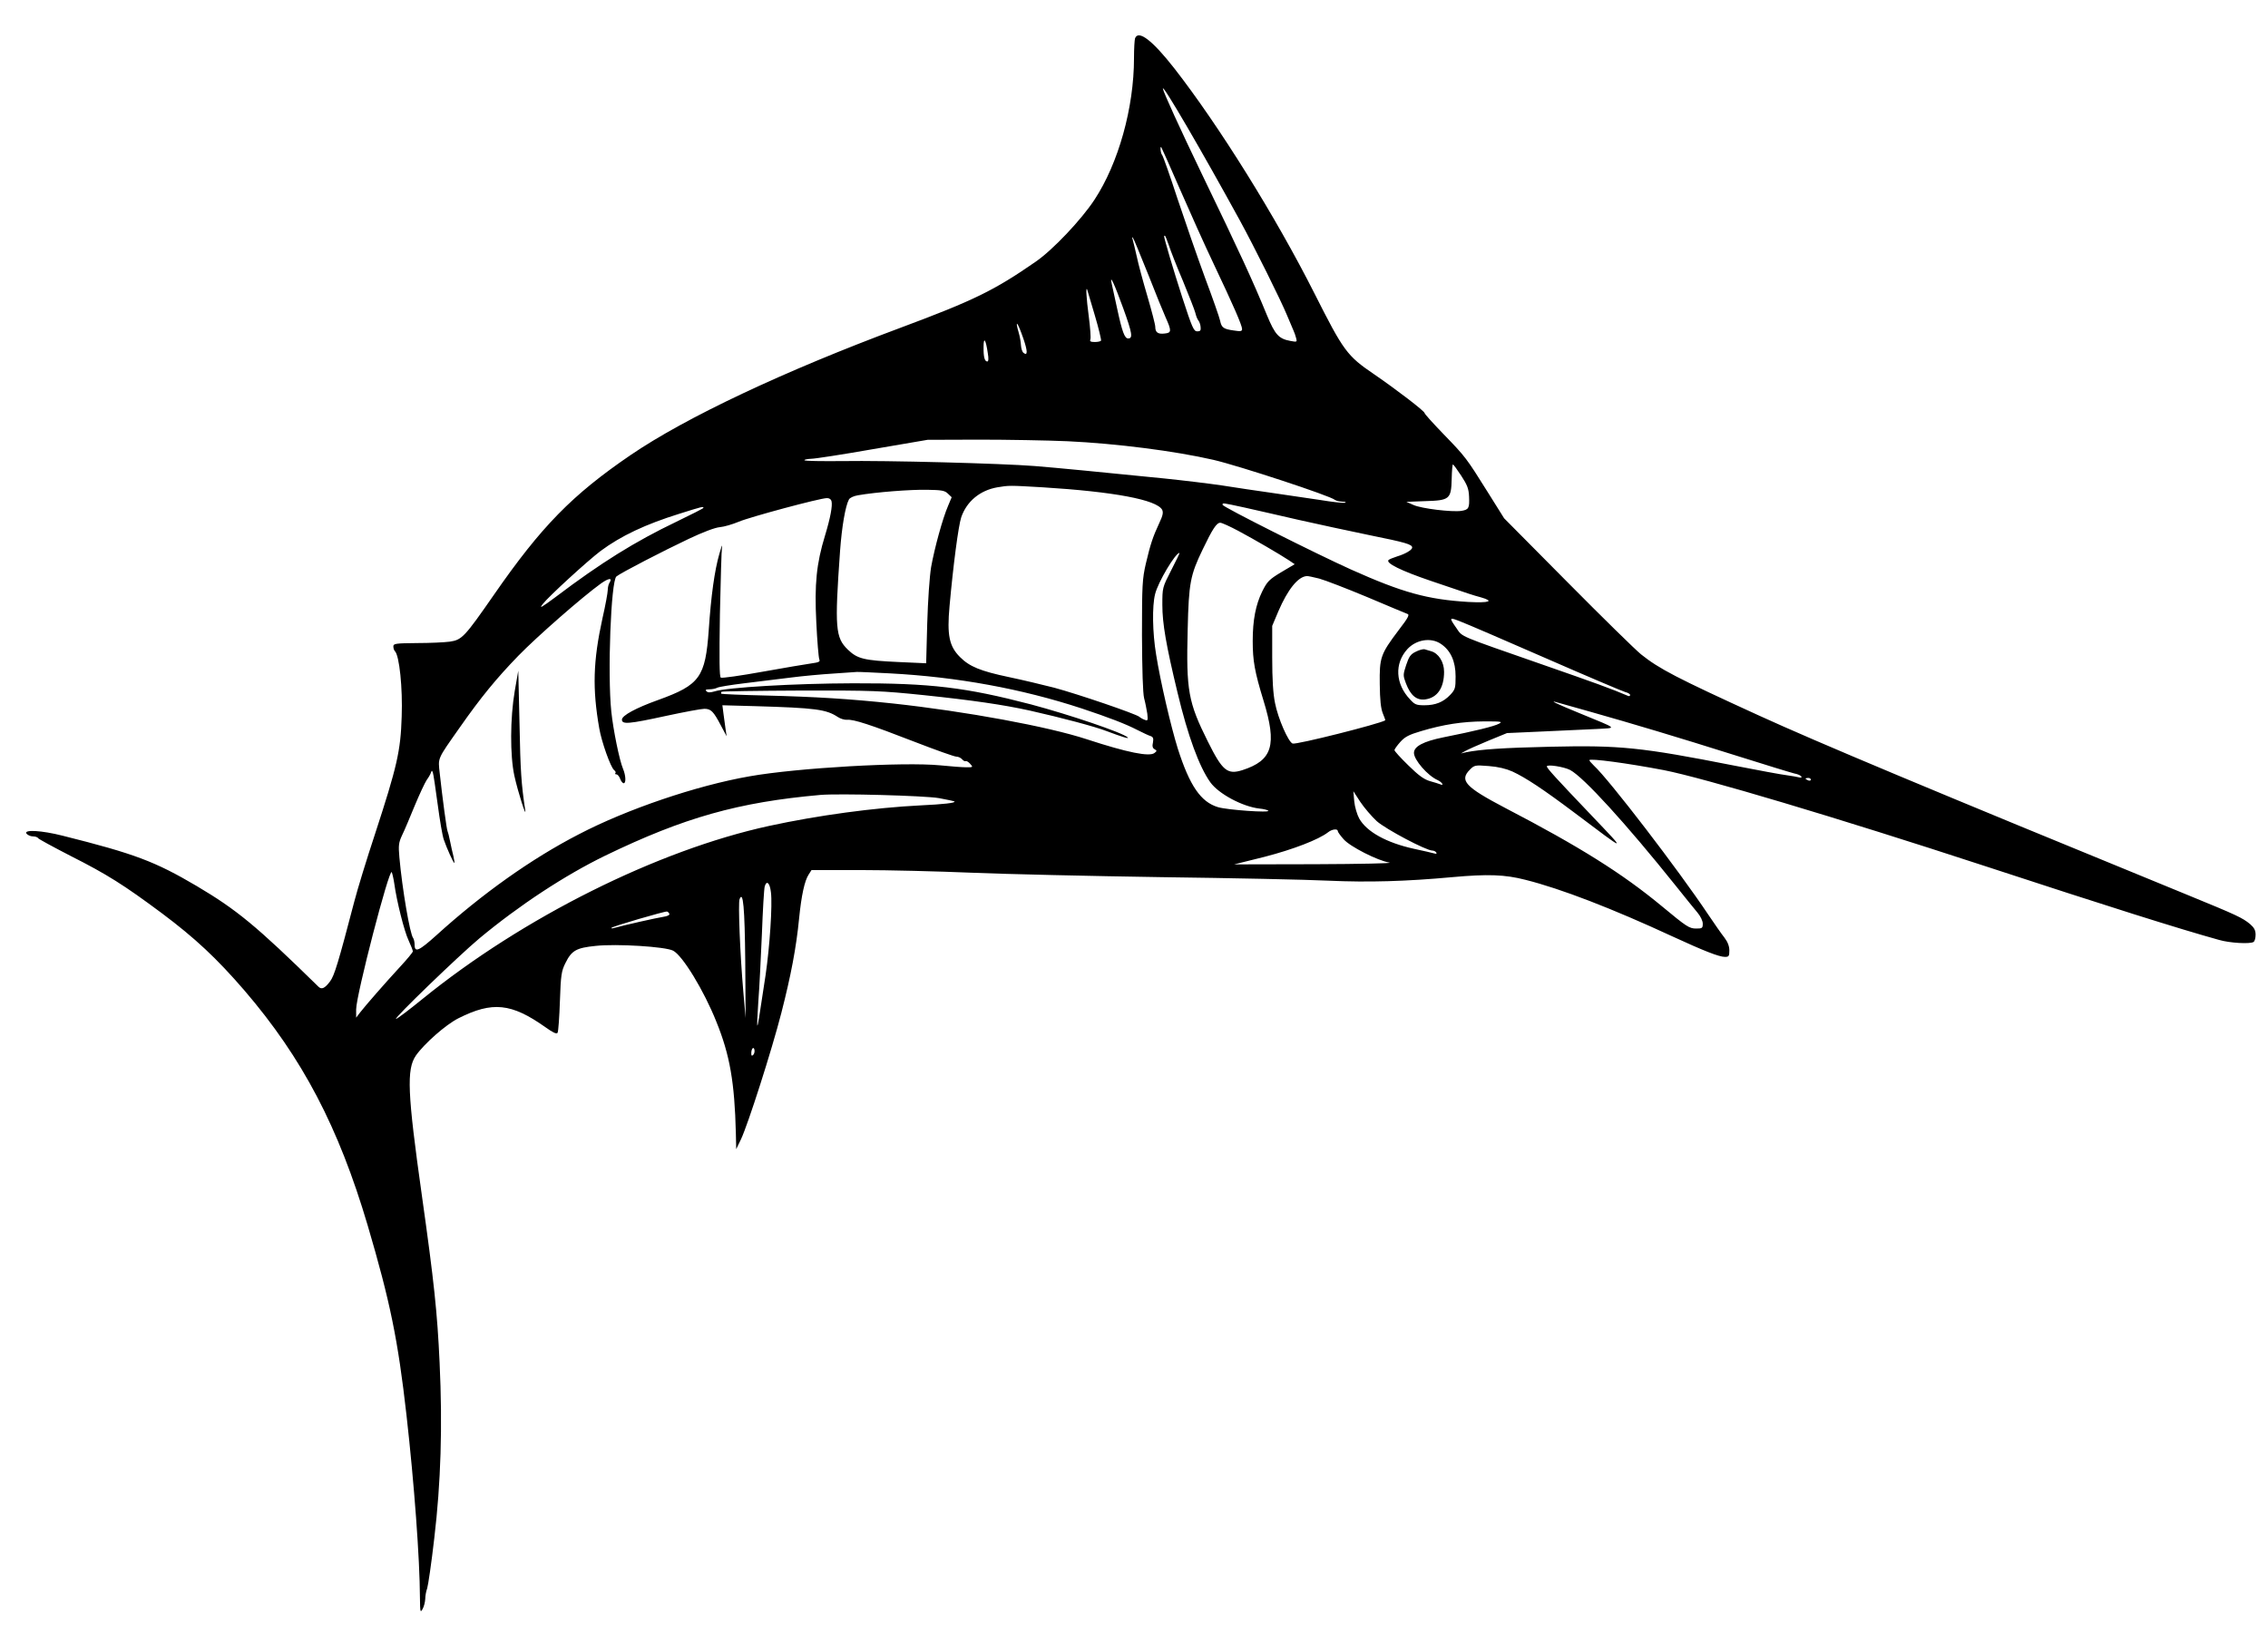 <?xml version="1.0" standalone="no"?>
<!DOCTYPE svg PUBLIC "-//W3C//DTD SVG 20010904//EN"
 "http://www.w3.org/TR/2001/REC-SVG-20010904/DTD/svg10.dtd">
<svg version="1.0" xmlns="http://www.w3.org/2000/svg"
 width="1280pt" height="922pt" viewBox="0 0 1280 922"
 preserveAspectRatio="xMidYMid meet">

<g transform="translate(0,922) scale(0.1,-0.1)"
fill="#000000" stroke="none">
<path d="M6406 9004 c-3 -9 -6 -59 -6 -112 0 -280 -88 -594 -223 -799 -74
-113 -236 -284 -332 -350 -234 -162 -348 -218 -761 -372 -661 -246 -1214 -507
-1525 -719 -330 -225 -504 -403 -771 -788 -166 -239 -181 -255 -249 -265 -29
-4 -114 -8 -186 -8 -121 -1 -133 -3 -133 -19 0 -10 4 -22 9 -27 25 -25 44
-208 38 -369 -6 -195 -26 -281 -151 -664 -47 -142 -99 -312 -116 -378 -91
-348 -113 -420 -137 -452 -30 -40 -48 -48 -66 -30 -351 344 -461 434 -687 568
-236 139 -350 182 -757 284 -118 30 -223 36 -203 11 7 -8 23 -15 36 -15 12 0
26 -4 29 -10 3 -5 86 -50 183 -100 206 -104 301 -164 516 -324 187 -140 309
-254 466 -436 327 -381 531 -771 695 -1325 127 -431 171 -646 219 -1070 44
-390 75 -811 76 -1030 1 -83 2 -88 15 -65 8 14 14 39 15 57 0 17 5 44 11 60 5
15 24 142 40 283 37 311 47 631 30 990 -13 283 -31 454 -100 943 -82 581 -87
712 -34 790 47 67 169 175 241 211 191 96 298 85 489 -50 45 -32 64 -41 70
-32 4 7 10 88 13 179 5 149 9 170 31 214 35 71 61 86 170 97 118 13 395 -4
438 -27 53 -27 174 -225 244 -401 76 -187 103 -342 110 -629 l2 -90 27 56 c40
85 173 500 228 714 54 211 84 368 100 533 13 130 31 212 54 247 l16 25 278 0
c152 0 435 -7 627 -15 193 -8 674 -19 1070 -25 396 -5 821 -14 945 -20 222
-10 435 -4 696 20 199 18 297 15 413 -15 200 -50 490 -162 831 -320 176 -81
262 -115 295 -115 22 0 25 4 25 36 0 24 -9 48 -28 73 -16 20 -57 79 -92 131
-167 250 -558 760 -644 839 -14 14 -26 27 -26 31 0 12 216 -17 420 -56 225
-44 977 -268 1805 -539 705 -231 1101 -356 1328 -419 61 -18 175 -24 195 -12
7 4 12 22 12 41 0 25 -8 40 -31 60 -44 36 -71 49 -354 165 -1467 601 -2085
860 -2420 1013 -464 212 -560 262 -663 344 -31 25 -218 208 -415 407 l-358
361 -94 150 c-119 190 -123 196 -249 326 -58 60 -106 113 -106 118 0 11 -161
134 -285 219 -153 104 -172 130 -337 457 -217 430 -539 947 -791 1270 -123
157 -202 218 -221 169z m592 -1029 c84 -154 232 -452 266 -535 15 -36 31 -74
36 -85 5 -11 12 -30 15 -43 6 -22 5 -23 -32 -16 -66 12 -87 35 -133 146 -78
190 -152 351 -368 798 -118 245 -217 461 -219 480 -4 32 222 -356 435 -745z
m-340 180 c55 -126 141 -318 192 -425 111 -234 160 -346 160 -367 0 -13 -9
-14 -47 -8 -58 8 -69 16 -77 55 -3 16 -41 125 -85 242 -43 117 -113 319 -156
448 -42 129 -81 239 -86 245 -9 9 -13 53 -5 44 2 -2 49 -107 104 -234z m-62
-317 c9 -29 45 -121 80 -203 34 -83 66 -164 70 -180 4 -17 11 -36 17 -43 6 -7
12 -24 13 -38 2 -19 -2 -24 -19 -24 -20 0 -29 21 -85 193 -50 155 -102 330
-102 344 0 2 2 3 4 3 3 0 12 -24 22 -52z m-117 -164 c43 -110 88 -220 99 -244
35 -78 34 -88 -4 -92 -39 -5 -54 6 -54 38 0 12 -20 89 -44 171 -24 81 -52 184
-61 228 -10 44 -20 86 -23 95 -3 8 -2 13 1 10 4 -4 42 -96 86 -206z m-140
-193 c51 -141 56 -171 28 -171 -20 0 -34 38 -62 168 -14 64 -28 128 -31 142
-13 59 16 -4 65 -139z m-160 -41 c22 -74 37 -138 35 -142 -3 -5 -19 -8 -36 -8
-23 0 -29 4 -24 15 3 8 -1 66 -9 127 -14 106 -18 175 -9 153 2 -5 21 -71 43
-145z m-404 -129 c25 -72 26 -102 1 -82 -7 6 -13 25 -14 43 -1 18 -6 49 -12
68 -24 84 -7 64 25 -29z m-200 -85 c5 -29 4 -46 -3 -46 -15 0 -22 26 -21 83 0
60 13 41 24 -37z m450 -496 c277 -13 605 -55 823 -105 143 -33 663 -204 686
-226 6 -5 24 -9 40 -10 17 0 25 -3 18 -6 -7 -3 -73 4 -145 16 -73 11 -195 29
-272 40 -77 11 -201 29 -275 41 -74 11 -223 29 -330 40 -369 37 -605 60 -730
70 -189 15 -841 32 -1084 28 -119 -1 -216 0 -216 5 0 4 17 7 38 8 20 0 177 24
347 54 l310 53 290 1 c160 0 385 -4 500 -9z m2222 -195 c34 -52 42 -73 44
-117 3 -66 -2 -74 -43 -81 -53 -8 -226 13 -270 33 l-41 18 106 4 c139 4 147
11 150 126 1 45 4 82 7 81 3 0 24 -29 47 -64z m-2362 -65 c402 -25 643 -70
674 -127 7 -15 4 -32 -16 -74 -37 -79 -51 -123 -76 -229 -20 -87 -22 -120 -22
-405 1 -199 5 -326 12 -355 7 -25 14 -64 18 -87 4 -37 3 -42 -12 -36 -10 3
-25 11 -33 18 -21 17 -343 127 -480 164 -63 16 -179 44 -256 60 -161 34 -222
59 -276 113 -61 61 -74 123 -59 288 21 233 50 453 66 501 31 90 106 152 204
169 65 11 68 11 256 0z m-535 -36 l21 -20 -20 -48 c-31 -71 -77 -240 -96 -346
-9 -56 -18 -186 -22 -319 l-6 -224 -156 7 c-196 9 -232 18 -286 70 -70 68 -75
121 -44 556 10 137 30 254 50 291 5 10 27 20 51 24 102 18 300 33 391 31 83
-1 100 -5 117 -22z m-657 -43 c6 -25 -6 -92 -37 -194 -48 -157 -60 -273 -49
-489 5 -106 13 -200 17 -209 6 -13 -2 -17 -46 -23 -29 -4 -153 -25 -276 -47
-122 -22 -227 -37 -234 -33 -8 5 -9 103 -5 358 4 193 9 365 12 381 2 17 -4 -1
-15 -40 -27 -94 -47 -236 -60 -430 -19 -267 -50 -310 -285 -395 -126 -45 -205
-88 -205 -111 0 -28 38 -25 249 21 102 22 199 40 216 40 38 0 52 -15 94 -95
l32 -60 -6 40 c-3 22 -8 61 -12 88 l-6 47 184 -5 c341 -10 402 -18 467 -61 15
-10 38 -17 52 -16 36 4 134 -28 381 -124 119 -46 225 -84 237 -84 11 0 25 -7
32 -15 7 -8 16 -13 20 -10 4 2 15 -4 25 -15 18 -20 17 -20 -22 -20 -22 0 -88
5 -147 11 -205 20 -805 -14 -1076 -62 -299 -52 -693 -186 -963 -327 -268 -138
-546 -336 -803 -569 -99 -89 -124 -101 -124 -55 0 15 -4 32 -8 38 -18 20 -62
277 -78 456 -6 67 -4 83 15 124 13 26 44 100 71 166 27 65 58 131 68 146 11
15 22 34 24 42 5 13 6 13 11 0 3 -8 15 -88 27 -178 12 -90 27 -180 35 -201 16
-47 54 -131 59 -131 2 0 0 17 -5 38 -5 20 -14 59 -19 85 -5 27 -12 52 -14 56
-5 7 -30 196 -44 325 -10 92 -17 76 113 261 119 170 207 277 330 404 105 108
361 332 465 407 46 33 69 35 49 4 -5 -8 -9 -26 -9 -40 0 -14 -13 -86 -30 -160
-53 -242 -57 -397 -18 -620 13 -76 64 -220 84 -236 8 -6 11 -14 7 -17 -3 -4
-1 -7 6 -7 6 0 16 -11 21 -25 5 -14 14 -25 20 -25 14 0 12 44 -4 82 -20 47
-55 218 -66 323 -22 212 -2 738 29 762 26 21 266 145 408 212 80 38 149 64
175 66 24 2 72 16 108 31 64 27 455 132 496 133 13 1 24 -6 27 -18z m2330 -35
c61 -14 200 -45 307 -70 107 -24 287 -63 399 -86 203 -41 241 -52 241 -70 0
-13 -38 -36 -85 -50 -22 -7 -44 -16 -48 -20 -19 -17 70 -61 238 -118 232 -79
232 -79 283 -93 77 -22 49 -32 -71 -26 -231 14 -372 53 -662 183 -198 89 -725
354 -725 365 0 12 -7 13 123 -15z m-3053 -2 c0 -3 -69 -38 -152 -78 -234 -112
-427 -232 -682 -425 -81 -60 -95 -68 -73 -40 32 42 253 244 327 300 115 85
252 150 445 210 130 41 135 42 135 33z m3019 -130 c90 -48 234 -132 287 -167
l31 -21 -76 -45 c-68 -41 -79 -52 -107 -108 -37 -75 -54 -162 -54 -280 0 -112
11 -174 61 -337 77 -251 51 -337 -119 -392 -85 -27 -113 -4 -195 161 -111 222
-123 288 -114 634 6 261 15 306 84 449 56 117 79 152 100 152 9 0 55 -21 102
-46z m-379 -222 c-50 -98 -50 -98 -50 -196 0 -104 21 -227 86 -496 58 -243
122 -417 185 -505 47 -65 181 -137 277 -148 23 -2 46 -8 50 -12 12 -13 -230 4
-284 20 -97 29 -160 121 -227 331 -39 125 -98 378 -122 529 -21 126 -23 275
-6 342 16 67 115 233 138 233 2 0 -19 -44 -47 -98z m835 -47 c33 -9 155 -56
270 -104 116 -49 218 -92 227 -95 15 -4 7 -20 -49 -93 -102 -135 -108 -154
-106 -304 1 -89 6 -136 17 -164 9 -21 15 -39 14 -40 -32 -20 -503 -139 -523
-131 -24 9 -82 141 -99 228 -11 53 -16 134 -16 257 l0 179 35 83 c53 123 111
195 160 198 6 1 38 -6 70 -14z m804 -245 c27 -10 241 -102 474 -204 233 -102
436 -188 451 -192 14 -3 26 -11 26 -16 0 -6 -6 -8 -12 -5 -96 41 -185 73 -478
175 -485 169 -455 156 -490 207 -44 63 -43 64 29 35z m-118 -123 c56 -37 84
-99 84 -184 0 -66 -2 -74 -30 -104 -39 -41 -83 -59 -146 -59 -45 0 -55 4 -81
33 -83 87 -89 203 -15 284 50 54 133 67 188 30z m-3109 -167 c380 -20 745 -87
1083 -198 156 -52 247 -87 315 -122 30 -15 63 -31 74 -34 14 -5 17 -13 13 -36
-5 -21 -2 -32 9 -38 14 -8 14 -10 0 -21 -28 -23 -153 2 -382 77 -219 72 -681
157 -1094 202 -245 26 -436 38 -720 45 -134 3 -246 8 -249 10 -2 3 -2 8 1 11
4 3 203 6 445 7 412 1 454 -1 698 -26 276 -29 447 -54 597 -87 182 -41 367
-90 434 -116 88 -33 130 -46 118 -35 -30 27 -328 128 -546 186 -368 96 -565
120 -1003 119 -331 -1 -713 -23 -783 -46 -24 -7 -37 -7 -45 1 -8 8 -4 11 17
11 15 0 35 4 44 9 9 5 78 16 152 25 74 9 191 24 260 32 69 9 179 19 245 23 66
5 125 9 130 9 6 1 90 -3 187 -8z m3948 -215 c251 -71 495 -144 825 -248 165
-52 315 -98 332 -102 18 -3 36 -11 39 -17 4 -6 -1 -8 -12 -5 -11 3 -41 8 -69
12 -27 3 -162 28 -300 55 -523 103 -642 115 -1035 106 -269 -6 -393 -15 -475
-31 l-30 -7 25 14 c14 8 72 34 130 58 l105 43 200 9 c110 5 247 11 304 14 119
7 129 -3 -94 89 -132 54 -175 75 -130 62 11 -3 94 -26 185 -52z m-510 -69
c-27 -15 -138 -42 -314 -77 -113 -23 -166 -51 -166 -88 0 -39 77 -128 133
-153 26 -12 40 -35 15 -24 -7 3 -33 11 -58 18 -34 10 -64 32 -122 89 -43 42
-78 80 -78 86 0 5 15 26 33 46 26 29 49 41 117 61 127 38 233 54 355 55 98 0
107 -1 85 -13z m76 -270 c75 -35 171 -98 352 -234 299 -225 294 -224 101 -21
-211 221 -259 274 -259 284 0 13 96 -2 131 -20 76 -40 315 -302 596 -653 51
-64 107 -133 123 -152 17 -20 30 -47 30 -62 0 -26 -3 -28 -37 -28 -39 0 -53 9
-194 126 -222 184 -464 336 -883 554 -227 119 -261 156 -200 217 25 25 29 26
106 20 53 -4 98 -15 134 -31z m1684 -46 c0 -5 -7 -7 -15 -4 -8 4 -15 8 -15 10
0 2 7 4 15 4 8 0 15 -4 15 -10z m-2450 -234 c52 -46 279 -166 314 -166 8 0 18
-5 22 -11 4 -7 0 -9 -12 -5 -11 3 -62 15 -114 26 -155 34 -267 96 -309 171
-12 22 -25 65 -28 97 l-5 57 39 -60 c22 -33 64 -82 93 -109z m-2471 130 c45
-8 85 -17 88 -19 7 -8 -63 -16 -192 -22 -260 -13 -579 -56 -855 -116 -629
-137 -1388 -516 -1955 -976 -76 -62 -144 -113 -150 -113 -15 1 354 357 470
454 226 188 484 357 710 467 446 216 753 302 1215 343 105 9 588 -4 669 -18z
m2251 -186 c0 -5 15 -26 33 -46 35 -41 192 -121 259 -132 22 -4 -167 -8 -419
-9 l-458 -1 173 43 c162 42 304 97 357 138 22 18 55 22 55 7z m-5325 -295 c14
-102 57 -272 81 -322 13 -28 24 -56 24 -62 0 -5 -33 -45 -73 -88 -84 -91 -193
-216 -225 -257 l-22 -29 0 47 c0 79 187 800 201 774 3 -7 10 -35 14 -63z
m2126 -51 c9 -70 -7 -308 -30 -465 -38 -254 -44 -290 -47 -286 -2 2 1 64 6
138 6 74 14 244 20 379 5 135 12 255 16 268 11 37 29 19 35 -34z m-145 -389
l2 -320 -13 150 c-18 205 -30 499 -21 521 20 50 29 -46 32 -351z m-428 267 c2
-6 -13 -13 -35 -16 -34 -5 -226 -48 -278 -63 -11 -3 -17 -3 -14 1 8 9 301 94
313 92 6 -1 11 -7 14 -14z m473 -795 c-8 -8 -11 -5 -11 9 0 27 14 41 18 19 2
-9 -1 -22 -7 -28z"/>
<path d="M2905 5320 c-26 -153 -27 -364 -2 -478 20 -91 70 -248 61 -192 -22
145 -27 220 -32 485 l-7 300 -20 -115z"/>
<path d="M7990 5542 c-29 -14 -38 -27 -54 -75 -18 -55 -18 -59 -1 -104 26 -68
60 -96 108 -90 69 9 107 65 107 156 0 55 -31 104 -73 116 -12 4 -29 8 -37 11
-8 2 -31 -4 -50 -14z"/>
</g>
</svg>
